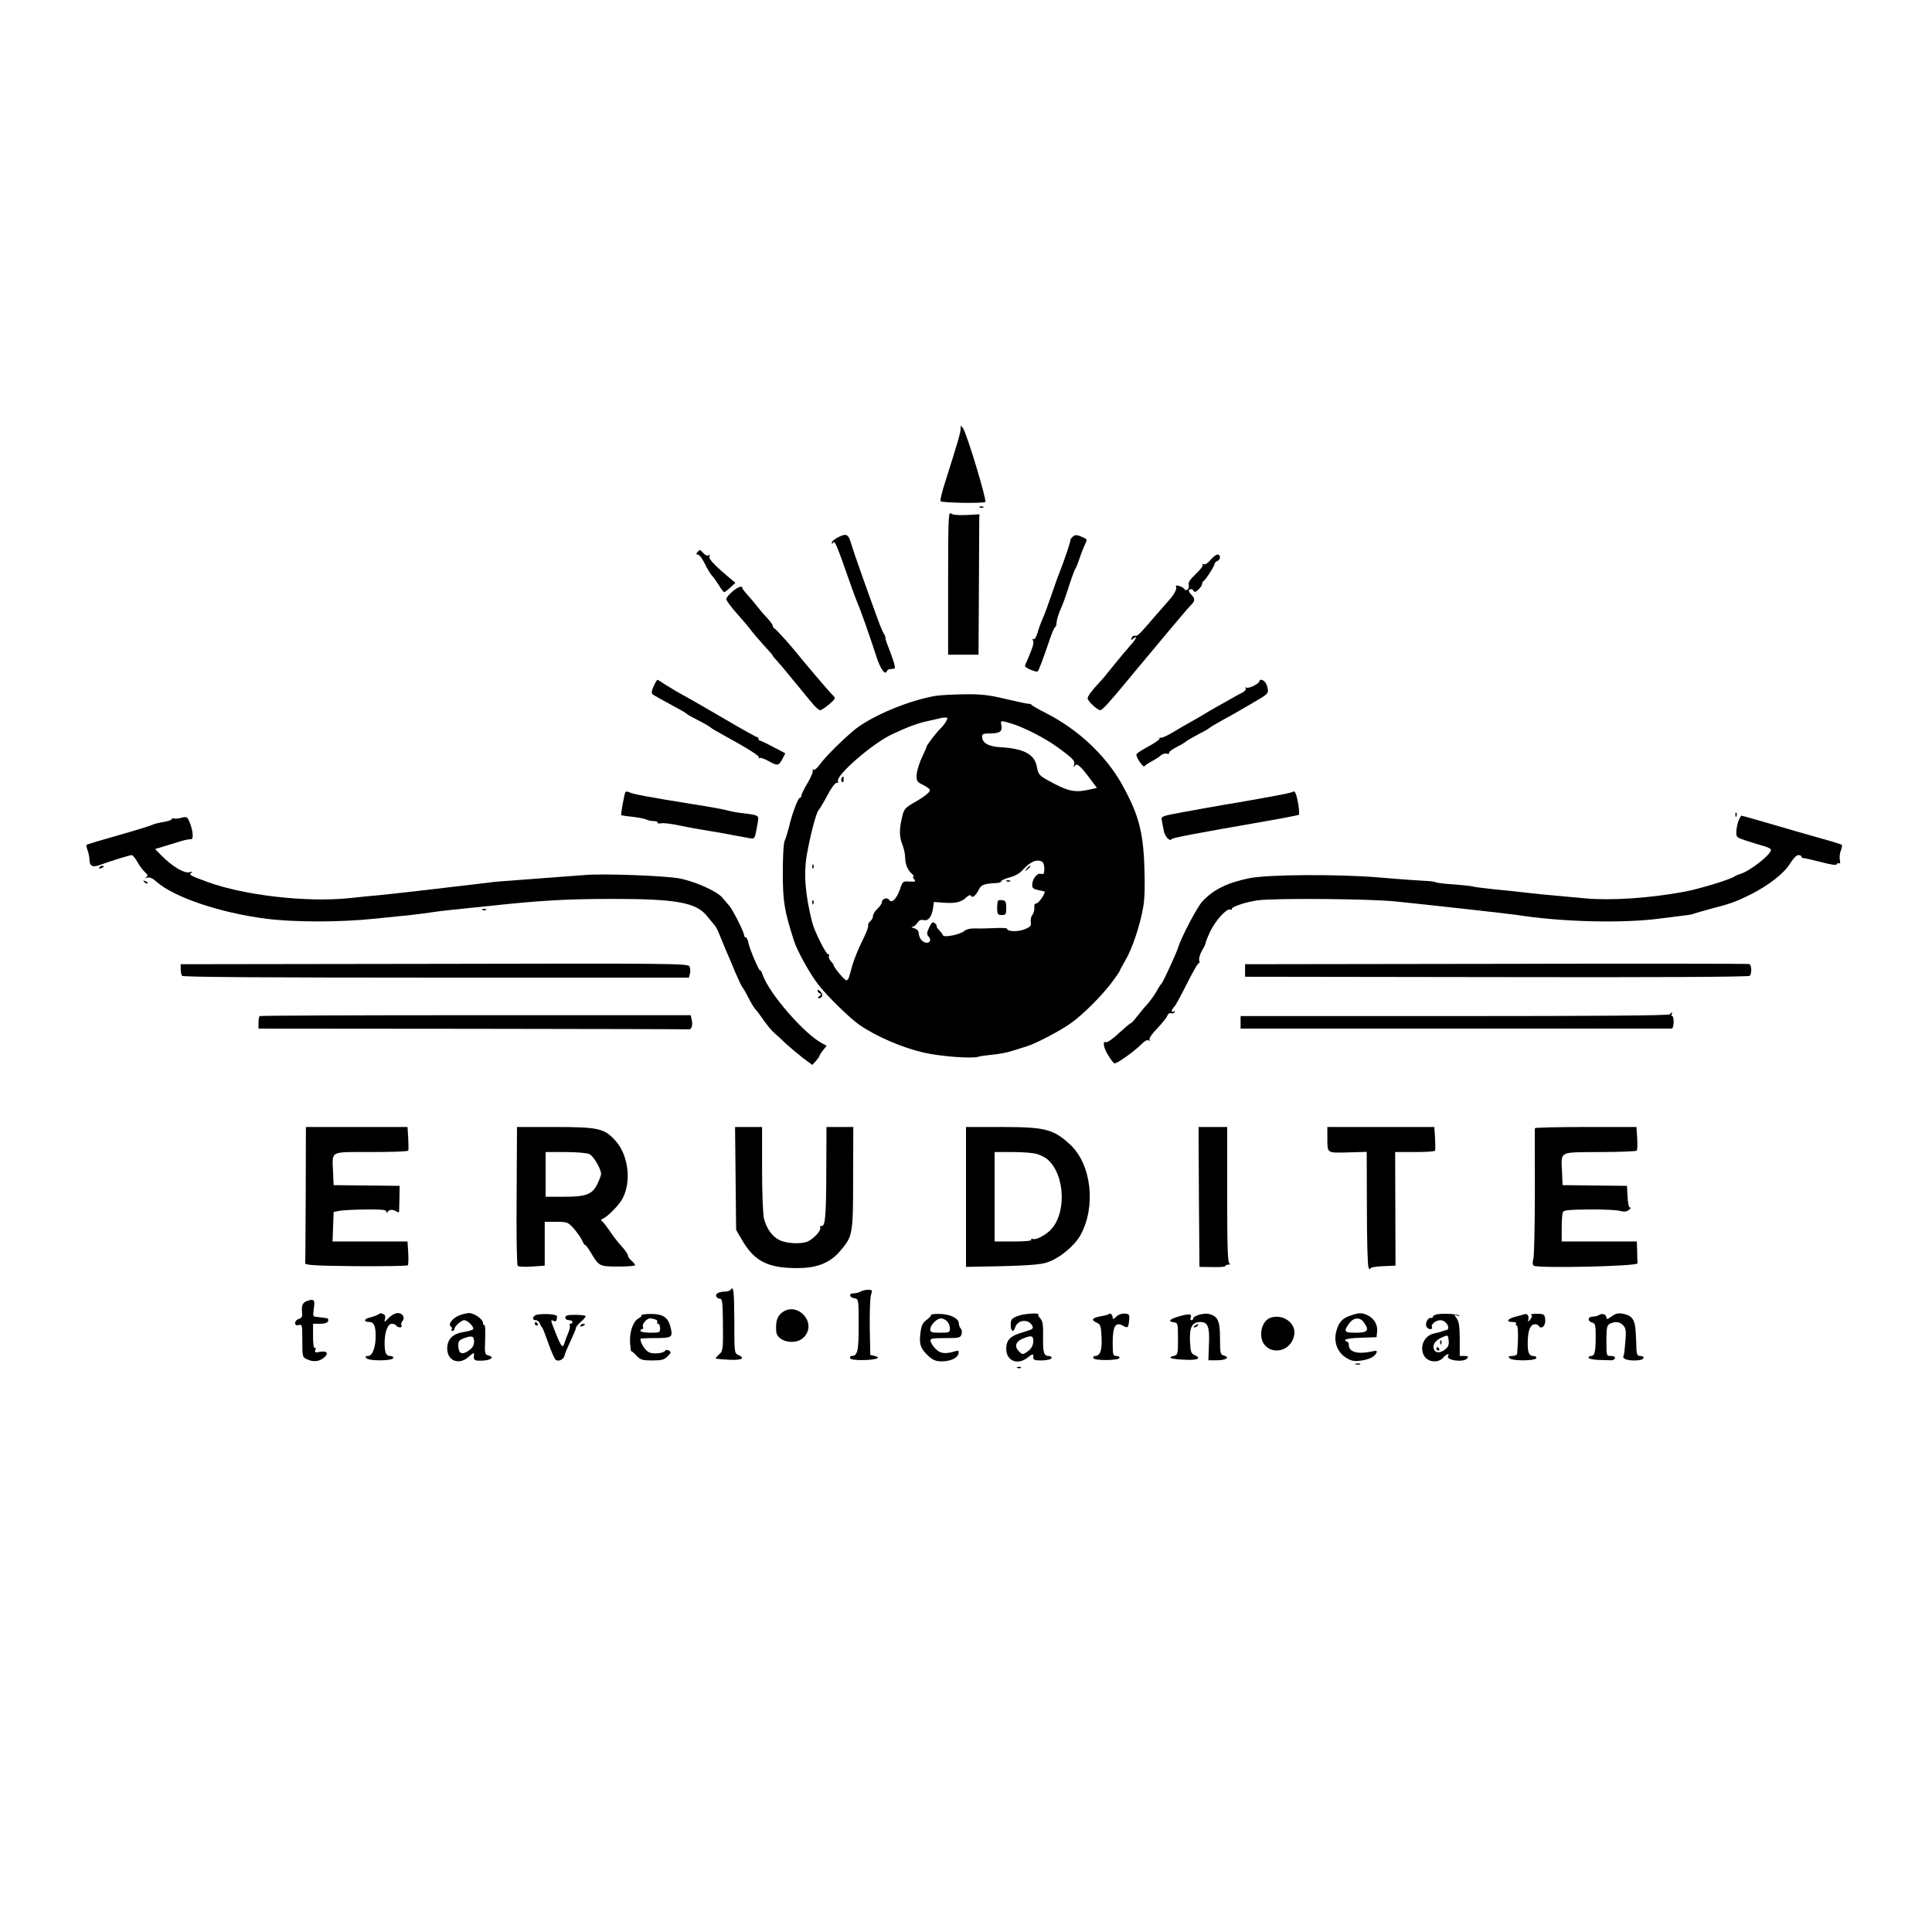 <?xml version="1.0" standalone="no"?>
<!DOCTYPE svg PUBLIC "-//W3C//DTD SVG 20010904//EN"
 "http://www.w3.org/TR/2001/REC-SVG-20010904/DTD/svg10.dtd">
<svg version="1.0" xmlns="http://www.w3.org/2000/svg"
 width="1080pt" height="1080pt" viewBox="0 0 1080 1080"
 preserveAspectRatio="xMidYMid meet">
<g transform="translate(0,1080) scale(0.1,-0.1)"
fill="#000000" stroke="none">
<path d="M5370 8403 c0 -21 -18 -82 -85 -293 -19 -58 -31 -108 -27 -112 9 -9
236 -13 250 -4 10 6 -102 378 -124 411 -14 19 -14 19 -14 -2z"/>
<path d="M5478 7963 c7 -3 16 -2 19 1 4 3 -2 6 -13 5 -11 0 -14 -3 -6 -6z"/>
<path d="M5300 7541 l0 -401 85 0 85 0 2 360 c1 198 2 375 2 393 l1 32 -73 -4
c-47 -2 -78 1 -87 9 -13 11 -15 -36 -15 -389z"/>
<path d="M4688 7798 c-21 -10 -38 -24 -38 -31 0 -9 2 -9 8 0 8 13 20 -14 89
-212 19 -55 41 -114 48 -130 16 -35 64 -172 103 -292 24 -75 51 -111 60 -84 2
6 12 11 21 11 10 0 20 2 23 5 5 5 -14 63 -40 128 -7 16 -12 34 -12 41 0 6 -4
16 -8 22 -5 5 -20 41 -34 79 -67 183 -138 384 -149 423 -16 56 -27 62 -71 40z"/>
<path d="M5992 7795 c-7 -8 -11 -15 -9 -15 5 0 -37 -122 -62 -185 -7 -16 -26
-70 -43 -120 -17 -49 -38 -108 -48 -130 -10 -22 -24 -59 -30 -82 -7 -24 -17
-40 -23 -36 -6 4 -7 1 -3 -6 8 -12 0 -39 -30 -108 -8 -17 -14 -33 -14 -36 0
-11 64 -37 71 -30 7 8 32 74 71 190 12 34 24 60 27 58 3 -1 6 9 7 23 1 15 10
47 21 72 12 25 34 86 49 135 16 50 32 92 35 95 3 3 14 29 24 59 9 29 24 65 31
80 13 25 12 27 -14 38 -35 16 -44 15 -60 -2z"/>
<path d="M3900 7715 c-10 -12 -10 -15 1 -15 8 0 25 -23 39 -51 13 -27 31 -58
40 -67 9 -9 26 -34 39 -54 12 -21 26 -38 29 -38 4 0 20 12 35 26 l28 26 -43
36 c-82 70 -110 101 -102 113 4 8 3 9 -5 5 -7 -5 -20 1 -30 13 -16 19 -20 19
-31 6z"/>
<path d="M6766 7669 c-15 -18 -31 -27 -37 -23 -7 4 -9 3 -6 -3 4 -6 -14 -29
-39 -52 -32 -31 -43 -47 -39 -61 6 -20 -13 -39 -24 -23 -9 14 -55 28 -47 14 7
-11 -8 -42 -39 -76 -11 -12 -42 -48 -70 -80 -96 -112 -107 -123 -120 -119 -7
3 -15 -2 -19 -12 -5 -14 -4 -15 9 -4 27 23 16 -4 -18 -40 -17 -19 -59 -69 -92
-110 -33 -41 -66 -82 -75 -90 -44 -47 -70 -81 -70 -94 0 -15 55 -66 70 -66 12
0 54 46 160 175 23 28 56 68 75 90 18 22 84 101 146 175 62 74 116 137 119
140 31 29 33 41 11 64 -16 17 -19 26 -11 31 7 4 16 2 21 -6 6 -11 12 -10 28 5
12 11 21 25 21 32 0 7 3 14 8 16 10 4 62 85 62 97 0 5 7 11 15 15 19 7 20 36
1 36 -8 0 -26 -14 -40 -31z"/>
<path d="M4093 7492 c-18 -15 -33 -34 -33 -41 0 -8 28 -46 63 -85 35 -39 70
-81 78 -93 9 -12 39 -47 67 -78 29 -31 52 -58 52 -60 0 -3 8 -13 18 -23 18
-20 30 -33 111 -132 29 -36 69 -84 88 -107 19 -24 41 -43 47 -43 7 0 30 15 51
33 38 33 38 33 18 53 -17 16 -159 183 -203 238 -33 42 -114 131 -122 134 -4 2
-8 8 -8 13 0 6 -15 27 -34 47 -19 20 -45 51 -57 67 -13 17 -36 44 -51 60 -15
17 -28 33 -28 38 0 15 -26 6 -57 -21z"/>
<path d="M3654 6964 c-10 -20 -13 -39 -8 -43 8 -8 38 -24 159 -90 17 -9 32
-19 35 -22 3 -4 30 -19 60 -34 30 -15 62 -33 70 -40 8 -7 40 -26 70 -42 144
-79 209 -120 202 -128 -4 -5 -2 -6 4 -2 5 3 29 -5 53 -19 48 -27 55 -25 76 16
l15 29 -67 35 c-37 20 -71 36 -75 36 -4 0 -8 5 -8 10 0 6 -4 10 -9 10 -4 0
-82 43 -172 96 -90 53 -193 112 -229 132 -36 19 -84 48 -108 63 -24 16 -45 29
-47 29 -2 0 -12 -16 -21 -36z"/>
<path d="M7040 6992 c0 -13 -59 -43 -72 -36 -6 4 -8 3 -4 -4 3 -6 -6 -17 -21
-25 -16 -7 -46 -24 -68 -37 -22 -12 -56 -31 -75 -42 -19 -11 -53 -30 -75 -44
-22 -13 -56 -33 -75 -43 -19 -11 -62 -35 -94 -55 -32 -19 -63 -33 -68 -30 -5
3 -7 1 -6 -4 2 -6 -26 -25 -61 -44 -36 -19 -66 -39 -68 -44 -5 -15 38 -78 45
-67 4 6 23 18 42 28 18 10 41 24 49 32 7 8 22 12 33 10 10 -3 16 -1 13 4 -3 4
14 18 37 30 24 12 50 27 58 34 8 7 40 25 70 41 30 15 57 31 60 34 3 4 37 24
77 46 39 21 113 63 163 93 90 52 92 54 86 84 -6 29 -20 46 -38 47 -5 0 -8 -4
-8 -8z"/>
<path d="M5229 6910 c-150 -26 -351 -110 -449 -187 -67 -55 -166 -153 -196
-195 -15 -21 -31 -35 -37 -31 -5 3 -7 1 -4 -4 4 -6 -9 -37 -28 -69 -19 -32
-35 -64 -35 -71 0 -7 -4 -13 -9 -13 -10 0 -45 -94 -61 -165 -7 -27 -17 -61
-23 -73 -7 -15 -11 -84 -11 -180 0 -161 8 -210 61 -377 19 -61 93 -194 142
-255 51 -64 175 -185 225 -219 94 -65 241 -128 359 -155 95 -22 274 -35 307
-23 8 3 43 8 76 11 34 3 84 12 110 21 27 8 65 20 84 26 54 17 189 88 250 132
69 50 173 155 228 229 23 31 42 59 42 62 0 3 14 29 31 58 37 62 82 195 99 294
9 48 11 123 7 230 -7 200 -34 297 -129 466 -88 155 -239 297 -410 386 -53 27
-95 51 -93 53 2 2 -6 5 -18 5 -12 1 -71 14 -131 28 -87 21 -131 26 -225 25
-64 -1 -137 -5 -162 -9z m60 -142 c-6 -11 -21 -31 -33 -42 -23 -22 -76 -92
-76 -99 0 -3 -12 -31 -27 -63 -16 -33 -28 -76 -29 -97 -1 -33 3 -39 33 -53 18
-9 36 -21 40 -27 7 -12 -23 -37 -93 -77 -46 -27 -52 -35 -62 -81 -16 -68 -15
-109 3 -152 8 -20 15 -52 15 -72 0 -37 15 -71 40 -92 8 -7 11 -13 6 -13 -5 0
-3 -7 4 -15 11 -13 7 -15 -25 -13 -38 3 -39 2 -55 -46 -19 -52 -46 -78 -60
-56 -10 16 -40 6 -40 -13 0 -7 -11 -24 -25 -37 -14 -13 -25 -31 -25 -41 0 -9
-7 -22 -15 -29 -9 -7 -14 -18 -12 -24 3 -6 -12 -45 -33 -86 -21 -41 -45 -102
-55 -135 -9 -33 -18 -66 -21 -72 -2 -7 -8 -13 -13 -13 -10 0 -71 73 -71 85 0
3 -7 13 -16 22 -8 9 -13 22 -10 30 3 8 2 11 -3 8 -11 -6 -79 129 -92 183 -39
156 -47 273 -28 378 19 107 51 229 64 244 7 8 23 35 37 60 36 69 59 100 69 94
5 -3 6 1 3 9 -12 33 196 214 306 264 88 41 142 61 195 72 33 7 65 15 70 16 6
2 18 4 28 4 15 1 16 -2 6 -21z m366 -13 c72 -22 190 -83 258 -133 88 -64 98
-76 91 -98 -4 -14 -3 -16 4 -5 12 17 30 2 87 -74 l37 -50 -58 -12 c-69 -14
-109 -4 -209 51 -56 31 -61 36 -69 80 -13 70 -72 101 -203 109 -66 3 -103 24
-103 59 0 15 8 18 43 18 55 0 71 11 65 44 -6 30 -7 30 57 11z m172 -773 c6 -4
11 -22 11 -40 -1 -26 -4 -31 -19 -27 -21 7 -49 -29 -49 -62 0 -17 7 -23 35
-29 19 -3 35 -7 35 -9 0 -16 -35 -65 -46 -65 -10 0 -14 -8 -12 -24 1 -13 -3
-31 -11 -40 -7 -9 -11 -27 -9 -40 4 -21 -1 -27 -35 -41 -37 -15 -97 -13 -97 3
0 4 -30 6 -67 4 -38 -2 -88 -3 -112 -2 -26 1 -50 -5 -60 -14 -23 -20 -115 -39
-120 -24 -2 6 -12 19 -21 28 -10 10 -16 20 -14 23 2 2 -2 10 -10 16 -12 10
-18 6 -32 -24 -13 -27 -14 -39 -5 -48 17 -17 13 -37 -8 -37 -23 0 -43 23 -45
52 -1 15 -10 25 -26 29 -14 4 -18 7 -10 8 8 1 21 10 28 22 9 14 20 19 33 16
27 -7 46 15 54 62 l6 39 52 -4 c66 -5 99 2 127 28 16 15 24 17 29 9 8 -13 27
4 46 42 10 21 32 28 97 31 14 0 26 5 25 10 -1 4 20 14 46 21 31 8 58 23 75 43
41 46 80 62 109 44z"/>
<path d="M4704 6449 c-3 -6 -2 -15 3 -20 5 -5 9 -1 9 11 0 23 -2 24 -12 9z"/>
<path d="M4541 5954 c0 -11 3 -14 6 -6 3 7 2 16 -1 19 -3 4 -6 -2 -5 -13z"/>
<path d="M4541 5754 c0 -11 3 -14 6 -6 3 7 2 16 -1 19 -3 4 -6 -2 -5 -13z"/>
<path d="M5739 5943 c-13 -16 -12 -17 4 -4 16 13 21 21 13 21 -2 0 -10 -8 -17
-17z"/>
<path d="M5628 5873 c7 -3 16 -2 19 1 4 3 -2 6 -13 5 -11 0 -14 -3 -6 -6z"/>
<path d="M5578 5763 c-2 -4 -4 -24 -4 -43 1 -30 4 -35 26 -35 23 0 25 4 25 40
0 33 -4 41 -22 43 -11 2 -23 0 -25 -5z"/>
<path d="M3496 6372 c-6 -10 -27 -125 -23 -129 2 -1 30 -6 63 -9 32 -4 67 -10
76 -15 9 -5 28 -9 43 -9 14 0 24 -4 21 -8 -3 -5 7 -7 22 -4 16 2 61 -4 102
-13 41 -9 116 -22 165 -30 50 -8 113 -19 140 -25 28 -5 64 -12 82 -15 34 -5
32 -9 49 87 7 41 8 41 -91 53 -27 3 -63 10 -80 15 -16 5 -104 21 -195 35 -249
40 -333 56 -352 66 -9 5 -19 5 -22 1z"/>
<path d="M7229 6375 c-8 -7 -74 -20 -304 -60 -110 -18 -253 -44 -318 -56 -117
-22 -118 -22 -112 -48 3 -14 8 -39 11 -56 5 -31 34 -61 43 -46 6 8 133 32 535
102 93 16 172 32 176 34 8 5 -7 102 -19 123 -4 7 -9 10 -12 7z"/>
<path d="M9701 6244 c0 -11 3 -14 6 -6 3 7 2 16 -1 19 -3 4 -6 -2 -5 -13z"/>
<path d="M1015 6229 c-16 -5 -36 -7 -42 -4 -7 2 -13 1 -13 -4 0 -5 -21 -12
-46 -16 -26 -4 -54 -11 -63 -16 -9 -5 -94 -31 -189 -58 -96 -27 -176 -51 -178
-54 -3 -2 0 -16 6 -31 5 -15 10 -37 10 -50 0 -37 18 -47 59 -31 60 22 167 55
177 55 6 0 20 -17 32 -38 11 -21 30 -46 42 -57 16 -14 18 -21 8 -28 -9 -6 -7
-7 6 -3 12 4 30 -4 52 -24 98 -86 353 -172 606 -205 159 -21 413 -21 609 -1
85 9 178 18 205 21 27 3 76 9 109 14 33 5 87 12 120 15 33 3 121 12 195 20
292 32 446 41 705 41 358 0 468 -20 529 -98 14 -17 32 -39 39 -47 8 -8 21 -34
30 -57 9 -23 25 -61 35 -85 11 -24 34 -79 52 -123 19 -44 37 -82 41 -85 3 -3
18 -28 32 -56 15 -29 32 -58 39 -65 8 -8 29 -36 48 -64 19 -27 46 -59 60 -71
14 -12 43 -38 64 -59 22 -20 64 -55 93 -78 l54 -40 19 21 c11 12 20 24 20 28
0 3 9 18 20 32 l21 26 -24 13 c-99 51 -296 277 -333 382 -7 20 -13 32 -14 26
-1 -16 -59 117 -66 153 -3 17 -10 32 -15 32 -5 0 -9 5 -9 11 0 17 -62 140 -82
164 -9 11 -27 32 -40 47 -31 37 -158 93 -243 108 -88 15 -413 27 -520 19 -79
-6 -377 -28 -465 -35 -25 -1 -83 -8 -130 -14 -112 -14 -510 -60 -569 -65 -25
-2 -98 -9 -161 -16 -239 -24 -586 16 -791 91 -100 37 -105 40 -88 52 9 5 5 6
-13 2 -30 -7 -97 34 -157 95 l-34 35 24 7 c13 4 49 15 79 24 59 19 77 23 99
24 15 1 9 54 -12 102 -11 23 -15 25 -42 18z"/>
<path d="M9719 6213 c-6 -16 -12 -43 -13 -61 -1 -32 2 -34 54 -51 30 -10 74
-23 98 -30 23 -6 42 -16 42 -22 0 -26 -116 -117 -170 -134 -14 -4 -29 -11 -35
-15 -22 -16 -195 -69 -275 -84 -198 -37 -411 -51 -556 -38 -65 6 -144 13 -174
16 -30 2 -98 9 -150 15 -52 6 -142 16 -199 21 -57 6 -107 13 -111 15 -4 2 -49
7 -101 11 -52 3 -98 9 -104 12 -5 4 -32 7 -60 8 -27 1 -142 9 -255 19 -228 19
-619 17 -725 -4 -122 -25 -198 -61 -263 -129 -29 -31 -118 -199 -137 -261 -11
-34 -85 -195 -93 -201 -4 -3 -16 -21 -27 -42 -11 -20 -34 -51 -50 -70 -17 -18
-43 -50 -59 -70 -16 -21 -31 -38 -35 -38 -4 0 -33 -25 -66 -55 -32 -31 -65
-53 -72 -51 -21 9 -15 -31 12 -73 13 -22 28 -42 34 -45 10 -6 109 64 153 108
16 17 32 25 39 20 8 -4 9 -3 5 4 -4 7 14 34 44 64 27 29 53 61 56 71 3 10 12
16 20 13 7 -3 16 0 20 6 4 7 3 8 -4 4 -17 -10 -15 10 3 27 8 9 41 70 74 136
33 66 62 115 65 108 3 -6 3 -2 0 11 -3 14 3 36 15 58 12 19 21 39 21 44 0 5
11 33 25 63 30 62 92 130 112 123 8 -3 12 -2 9 2 -7 11 77 40 144 49 94 13
624 9 770 -6 177 -18 637 -69 675 -75 252 -40 598 -49 810 -20 72 9 139 18
150 19 11 1 27 4 35 8 8 3 51 15 94 27 106 27 138 38 222 80 102 51 187 118
220 172 17 27 36 48 47 48 9 0 17 -4 17 -8 0 -5 6 -9 13 -9 6 0 50 -10 97 -22
56 -15 86 -19 88 -12 2 6 8 8 13 5 6 -3 7 4 4 18 -3 13 -1 37 5 52 6 16 9 31
6 33 -2 2 -26 10 -52 18 -120 34 -278 79 -386 111 -64 19 -119 34 -123 34 -3
0 -10 -12 -16 -27z"/>
<path d="M555 5950 c-3 -6 1 -7 9 -4 18 7 21 14 7 14 -6 0 -13 -4 -16 -10z"/>
<path d="M807 5869 c7 -7 15 -10 18 -7 3 3 -2 9 -12 12 -14 6 -15 5 -6 -5z"/>
<path d="M2698 5713 c7 -3 16 -2 19 1 4 3 -2 6 -13 5 -11 0 -14 -3 -6 -6z"/>
<path d="M2428 5412 l-1418 -2 0 -28 c0 -15 4 -31 8 -37 4 -7 490 -10 1420
-10 l1413 0 6 23 c3 13 2 31 -3 40 -8 16 -105 17 -1426 14z"/>
<path d="M8363 5412 l-1403 -2 0 -35 0 -35 1406 -2 c877 -2 1409 1 1415 7 13
13 11 62 -3 66 -7 2 -644 3 -1415 1z"/>
<path d="M4570 5263 c0 -6 6 -14 13 -16 9 -4 8 -8 -3 -16 -9 -7 -10 -11 -3
-11 21 0 26 21 9 38 -9 9 -16 11 -16 5z"/>
<path d="M9335 5130 c-4 -7 -406 -10 -1203 -10 l-1197 0 0 -35 0 -35 1200 0
c660 0 1205 0 1210 0 6 0 10 16 11 35 0 19 -3 35 -8 35 -5 0 -6 5 -3 10 3 6 4
10 1 10 -3 0 -8 -5 -11 -10z"/>
<path d="M1452 5120 c-4 -3 -7 -20 -7 -37 l0 -33 1197 -1 c659 -1 1204 -2
1210 -3 15 -1 22 27 14 57 l-5 22 -1202 0 c-660 0 -1204 -2 -1207 -5z"/>
<path d="M1709 4125 c-1 -206 -2 -381 -3 -387 -1 -10 63 -14 283 -16 157 -1
287 1 291 5 3 5 4 36 2 71 l-4 62 -209 0 -210 0 3 82 3 83 30 6 c17 4 83 7
148 8 87 1 117 -2 117 -11 0 -10 2 -10 8 -1 8 13 29 13 50 0 6 -5 12 -5 13 0
0 4 1 39 2 76 l1 68 -184 2 -185 2 -3 70 c-5 125 -24 115 213 115 112 0 205 3
207 8 2 4 2 35 0 70 l-4 62 -284 0 -284 0 -1 -375z"/>
<path d="M2888 4116 c-2 -216 1 -387 6 -392 5 -5 41 -7 80 -4 l71 5 0 123 0
122 64 0 c62 0 66 -2 98 -37 18 -21 39 -50 46 -65 6 -16 15 -28 18 -28 4 0 19
-20 33 -44 44 -74 47 -76 152 -76 52 0 94 3 94 8 0 4 -9 15 -20 25 -11 9 -20
22 -20 29 0 7 -16 30 -35 51 -19 20 -49 59 -66 85 -18 26 -37 51 -43 55 -8 6
-7 10 3 14 28 11 93 78 112 115 50 97 31 244 -42 323 -62 68 -96 75 -341 75
l-208 0 -2 -384z m406 233 c24 -11 66 -83 66 -112 0 -7 -9 -32 -21 -56 -28
-58 -62 -71 -189 -71 l-100 0 0 125 0 125 110 0 c60 0 120 -5 134 -11z"/>
<path d="M4112 4213 l3 -288 29 -50 c67 -117 135 -157 276 -163 136 -6 216 22
280 99 67 79 69 92 69 407 l1 282 -75 0 -75 0 -1 -252 c-1 -252 -6 -305 -27
-301 -6 2 -9 -3 -7 -10 7 -16 -40 -65 -72 -78 -39 -15 -119 -10 -156 9 -40 20
-71 62 -86 118 -6 23 -11 137 -11 277 l0 237 -76 0 -75 0 3 -287z"/>
<path d="M5400 4109 l0 -391 203 4 c146 4 215 9 250 21 68 22 151 90 186 151
89 159 63 396 -56 507 -94 87 -139 99 -385 99 l-198 0 0 -391z m400 239 c19
-6 42 -18 53 -27 104 -86 111 -316 12 -404 -32 -28 -76 -49 -91 -43 -9 3 -12
1 -9 -4 4 -6 -32 -10 -99 -10 l-106 0 0 250 0 250 104 0 c56 0 118 -5 136 -12z"/>
<path d="M6702 4109 l3 -391 73 -1 c39 -1 72 1 72 6 0 4 8 7 18 8 10 0 12 3 5
6 -10 4 -13 90 -13 384 l0 379 -80 0 -80 0 2 -391z"/>
<path d="M7420 4441 c0 -90 -4 -86 115 -83 l105 3 1 -313 c0 -172 4 -322 9
-333 5 -11 9 -15 9 -8 1 8 25 13 72 15 l70 3 -1 318 -1 317 110 0 c60 0 111 3
113 8 2 4 2 35 0 70 l-4 62 -299 0 -299 0 0 -59z"/>
<path d="M8580 4493 c-1 -5 0 -163 0 -353 0 -190 -4 -358 -8 -375 -6 -19 -5
-34 1 -40 16 -16 582 -4 581 13 -1 6 -2 37 -2 67 l-2 55 -210 0 -210 0 0 74
c0 41 3 81 6 89 4 12 32 15 147 16 78 1 156 -3 173 -8 22 -6 35 -5 49 5 10 8
14 14 7 14 -7 0 -12 24 -14 61 l-3 60 -180 2 -180 2 -3 70 c-5 123 -23 113
210 115 112 0 205 4 208 8 3 4 4 35 2 70 l-4 62 -284 0 c-156 0 -284 -3 -284
-7z"/>
<path d="M4085 3591 c-3 -6 -18 -11 -33 -11 -15 0 -33 -4 -41 -9 -16 -10 -6
-31 15 -31 11 0 14 -23 15 -122 2 -165 1 -170 -23 -191 -11 -10 -19 -19 -17
-21 2 -2 35 -5 73 -7 71 -4 95 8 54 26 -23 10 -23 13 -23 187 -1 168 -4 203
-20 179z"/>
<path d="M4810 3580 c-8 -5 -25 -10 -38 -10 -30 0 -24 -24 6 -28 21 -3 22 -7
22 -148 0 -147 -6 -174 -40 -174 -6 0 -10 -5 -8 -12 3 -8 28 -11 71 -11 73 1
108 13 67 23 l-25 6 -3 154 c-1 85 2 167 7 182 9 26 8 28 -17 28 -15 0 -34 -5
-42 -10z"/>
<path d="M1718 3528 c-28 -10 -33 -23 -29 -74 2 -14 -5 -23 -18 -27 -12 -3
-21 -13 -21 -22 0 -12 6 -16 20 -12 19 5 20 0 20 -87 0 -90 1 -93 25 -104 36
-17 66 -14 94 7 31 24 20 42 -21 34 -27 -5 -30 -4 -25 11 4 10 3 15 -3 11 -6
-4 -10 20 -10 64 l0 71 39 0 c25 0 41 5 45 15 3 8 0 16 -7 16 -7 1 -19 3 -27
4 -8 1 -23 3 -34 4 -16 1 -17 7 -12 45 8 50 2 57 -36 44z"/>
<path d="M4366 3458 c-23 -21 -30 -48 -27 -100 4 -60 111 -81 156 -32 77 83
-45 207 -129 132z"/>
<path d="M2110 3450 c-8 -5 -27 -11 -42 -15 -34 -7 -37 -25 -4 -25 26 0 36
-21 36 -80 0 -61 -18 -110 -42 -110 -15 0 -18 -3 -10 -12 13 -17 144 -16 150
0 2 7 -5 12 -16 12 -24 0 -32 18 -32 74 0 60 18 106 40 106 11 0 22 -4 25 -10
3 -5 13 -10 21 -10 8 0 12 5 9 10 -4 6 -2 17 4 24 17 20 2 46 -26 46 -13 0
-35 -12 -50 -27 -24 -26 -26 -26 -21 -6 4 14 0 24 -9 27 -8 3 -15 6 -16 5 -1
0 -9 -4 -17 -9z"/>
<path d="M2563 3445 c-35 -15 -60 -50 -43 -60 6 -4 8 -11 5 -16 -4 -5 -1 -9 4
-9 6 0 11 5 11 10 0 15 38 50 55 50 19 0 57 -38 50 -50 -3 -5 -26 -12 -52 -16
-62 -9 -93 -40 -93 -93 0 -70 69 -95 123 -43 18 17 28 22 27 12 -5 -34 1 -38
47 -36 49 2 69 20 33 29 -20 5 -21 11 -18 90 2 47 0 83 -4 80 -5 -2 -8 3 -8
11 0 22 -49 56 -79 56 -14 -1 -40 -7 -58 -15z m87 -144 c0 -21 -8 -36 -29 -50
-37 -27 -57 -19 -59 23 -1 27 4 34 26 43 49 19 62 16 62 -16z"/>
<path d="M3008 3452 c-29 -3 -40 -32 -13 -32 9 0 19 -8 22 -17 4 -10 9 -20 13
-23 4 -3 19 -42 35 -88 16 -45 34 -87 41 -93 16 -13 46 2 50 24 1 8 16 44 33
80 17 36 31 69 31 75 0 6 13 21 29 35 17 14 27 28 24 31 -4 3 -30 6 -60 6 -40
0 -53 -4 -53 -15 0 -8 9 -15 20 -15 11 0 20 -4 20 -10 0 -5 -5 -10 -11 -10 -5
0 -7 -4 -4 -10 3 -5 -1 -24 -9 -42 -8 -18 -17 -44 -21 -57 -9 -30 -18 -20 -49
58 -30 76 -30 75 -11 67 14 -5 17 -2 19 25 1 11 -55 17 -106 11z"/>
<path d="M3586 3448 c3 -4 -5 -12 -17 -18 -30 -17 -50 -73 -47 -135 2 -29 5
-51 7 -49 2 2 15 -9 29 -24 23 -24 33 -27 89 -27 52 0 66 4 85 23 19 19 21 24
8 32 -8 5 -17 5 -20 1 -10 -16 -63 -22 -91 -11 -22 10 -49 51 -49 76 0 2 35 4
78 4 97 0 103 4 92 54 -14 61 -40 80 -109 81 -33 0 -57 -3 -55 -7z m78 -24 c9
-3 13 -10 10 -15 -3 -5 0 -9 5 -9 6 0 11 -11 11 -25 0 -24 -3 -25 -55 -25 -30
0 -55 5 -55 10 0 6 4 10 10 10 5 0 7 6 4 14 -6 15 21 46 41 46 7 0 20 -3 29
-6z"/>
<path d="M5205 3450 c2 -4 -9 -16 -25 -28 -23 -17 -30 -32 -35 -76 -8 -61 2
-87 47 -128 23 -21 41 -28 72 -28 50 0 90 19 94 44 3 16 0 18 -19 12 -55 -16
-83 -13 -108 13 -15 14 -27 34 -29 44 -3 15 7 17 82 17 77 0 85 2 91 21 4 12
2 26 -4 32 -6 6 -11 19 -11 29 0 28 -48 52 -106 53 -29 1 -51 -2 -49 -5z m89
-36 c9 -8 16 -26 16 -40 0 -22 -3 -24 -55 -24 -46 0 -55 3 -55 18 0 24 36 62
60 62 10 0 26 -7 34 -16z"/>
<path d="M5688 3443 c-33 -13 -38 -19 -38 -49 0 -37 15 -46 25 -14 14 43 74
49 95 10 9 -17 4 -21 -47 -36 -75 -21 -98 -43 -98 -95 0 -66 63 -92 118 -49
31 24 35 25 33 3 -1 -15 7 -18 48 -18 30 1 51 6 54 13 2 7 -5 12 -16 12 -27 0
-33 21 -31 112 1 60 -2 83 -15 97 -9 9 -14 20 -12 22 12 12 -84 6 -116 -8z
m88 -144 c-1 -19 -11 -38 -27 -50 -30 -23 -34 -23 -53 -3 -26 26 -19 53 17 69
52 23 65 20 63 -16z"/>
<path d="M6198 3454 c-3 -3 -18 -7 -34 -10 -60 -10 -70 -22 -31 -39 19 -9 22
-18 25 -83 3 -73 -8 -102 -38 -102 -6 0 -10 -5 -8 -12 5 -15 141 -14 146 1 2
6 -6 11 -17 11 -19 0 -21 6 -21 73 0 92 15 118 54 98 31 -17 33 -16 38 29 3
32 1 35 -25 37 -17 1 -36 -6 -48 -18 -14 -14 -19 -15 -19 -5 0 16 -14 29 -22
20z"/>
<path d="M6593 3442 c-56 -16 -68 -29 -30 -34 21 -3 22 -7 22 -93 0 -87 -1
-89 -25 -95 -38 -9 -12 -18 64 -21 71 -4 95 8 54 26 -20 9 -23 18 -26 79 -3
78 12 106 59 106 41 0 52 -28 47 -128 l-3 -86 49 0 c50 0 74 17 36 27 -18 5
-20 13 -20 95 0 98 -12 125 -63 137 -28 7 -87 -11 -87 -26 0 -5 -4 -9 -10 -9
-5 0 -7 6 -4 14 8 22 -7 24 -63 8z"/>
<path d="M7547 3445 c-44 -15 -62 -36 -76 -83 -18 -61 4 -121 54 -152 29 -18
45 -21 81 -16 48 6 81 23 89 45 4 11 -1 12 -27 6 -78 -17 -128 -3 -128 36 0
11 -4 19 -10 19 -5 0 -10 4 -10 10 0 5 39 11 88 12 l87 3 3 29 c5 38 -15 74
-50 92 -33 17 -52 17 -101 -1z m77 -37 c32 -45 22 -58 -44 -58 -66 0 -71 6
-39 51 25 35 61 38 83 7z"/>
<path d="M8033 3453 c-13 -3 -23 -9 -23 -14 0 -5 -5 -8 -11 -6 -16 3 -33 -28
-26 -47 4 -9 14 -16 22 -16 9 0 13 5 10 10 -9 15 20 40 47 40 34 0 62 -52 30
-56 -4 0 -14 -3 -22 -7 -8 -3 -27 -8 -43 -11 -91 -20 -89 -156 3 -156 18 0 37
8 47 20 17 20 39 28 28 11 -15 -25 86 -39 106 -15 9 11 6 14 -15 14 l-26 0 0
93 c0 70 -4 98 -17 117 -16 22 -16 23 2 16 11 -4 16 -4 12 0 -9 9 -91 13 -124
7z m47 -195 c-29 -24 -57 -23 -65 2 -8 25 10 49 50 66 29 12 30 12 33 -19 3
-23 -2 -36 -18 -49z"/>
<path d="M8051 3294 c0 -11 3 -14 6 -6 3 7 2 16 -1 19 -3 4 -6 -2 -5 -13z"/>
<path d="M8030 3260 c0 -5 5 -10 11 -10 5 0 7 5 4 10 -3 6 -8 10 -11 10 -2 0
-4 -4 -4 -10z"/>
<path d="M8525 3454 c-5 -2 -29 -8 -52 -14 -47 -12 -58 -30 -17 -30 14 0 23
-4 19 -10 -3 -5 -2 -10 4 -10 8 0 9 -74 2 -157 -1 -7 -13 -13 -27 -13 -20 0
-24 -3 -16 -12 13 -17 144 -16 150 0 2 7 -5 12 -16 12 -24 0 -32 18 -32 70 0
63 11 99 32 106 12 3 24 1 28 -6 15 -25 41 -2 38 32 -3 31 -5 33 -46 34 -24 0
-38 -2 -33 -6 7 -4 6 -13 -5 -26 -11 -14 -14 -15 -11 -3 6 19 -4 37 -18 33z"/>
<path d="M8939 3449 c-8 -5 -24 -9 -36 -9 -28 0 -30 -26 -3 -33 18 -5 20 -14
20 -80 0 -84 -6 -107 -26 -107 -8 0 -14 -4 -14 -10 0 -5 25 -11 55 -12 30 -1
63 -2 72 -2 9 -1 18 5 21 12 2 7 -6 12 -22 12 -26 0 -26 0 -26 85 0 73 3 86
19 95 30 15 56 12 75 -9 15 -16 17 -32 12 -90 -3 -39 -7 -75 -10 -80 -10 -15
18 -27 63 -26 26 0 46 5 48 13 3 7 -4 12 -16 12 -17 0 -21 7 -23 33 0 17 -2
61 -4 95 -3 74 -19 98 -71 108 -27 5 -41 2 -64 -15 -22 -16 -29 -18 -29 -7 0
18 -23 27 -41 15z"/>
<path d="M7100 3433 c-29 -11 -50 -48 -50 -91 0 -116 157 -124 184 -9 16 68
-61 126 -134 100z"/>
<path d="M2990 3400 c0 -5 5 -10 11 -10 5 0 7 5 4 10 -3 6 -8 10 -11 10 -2 0
-4 -4 -4 -10z"/>
<path d="M3245 3390 c-3 -6 1 -7 9 -4 18 7 21 14 7 14 -6 0 -13 -4 -16 -10z"/>
<path d="M6680 3390 c-9 -6 -10 -10 -3 -10 6 0 15 5 18 10 8 12 4 12 -15 0z"/>
<path d="M7578 3173 c6 -2 18 -2 25 0 6 3 1 5 -13 5 -14 0 -19 -2 -12 -5z"/>
<path d="M5688 3153 c7 -3 16 -2 19 1 4 3 -2 6 -13 5 -11 0 -14 -3 -6 -6z"/>
</g>
</svg>
